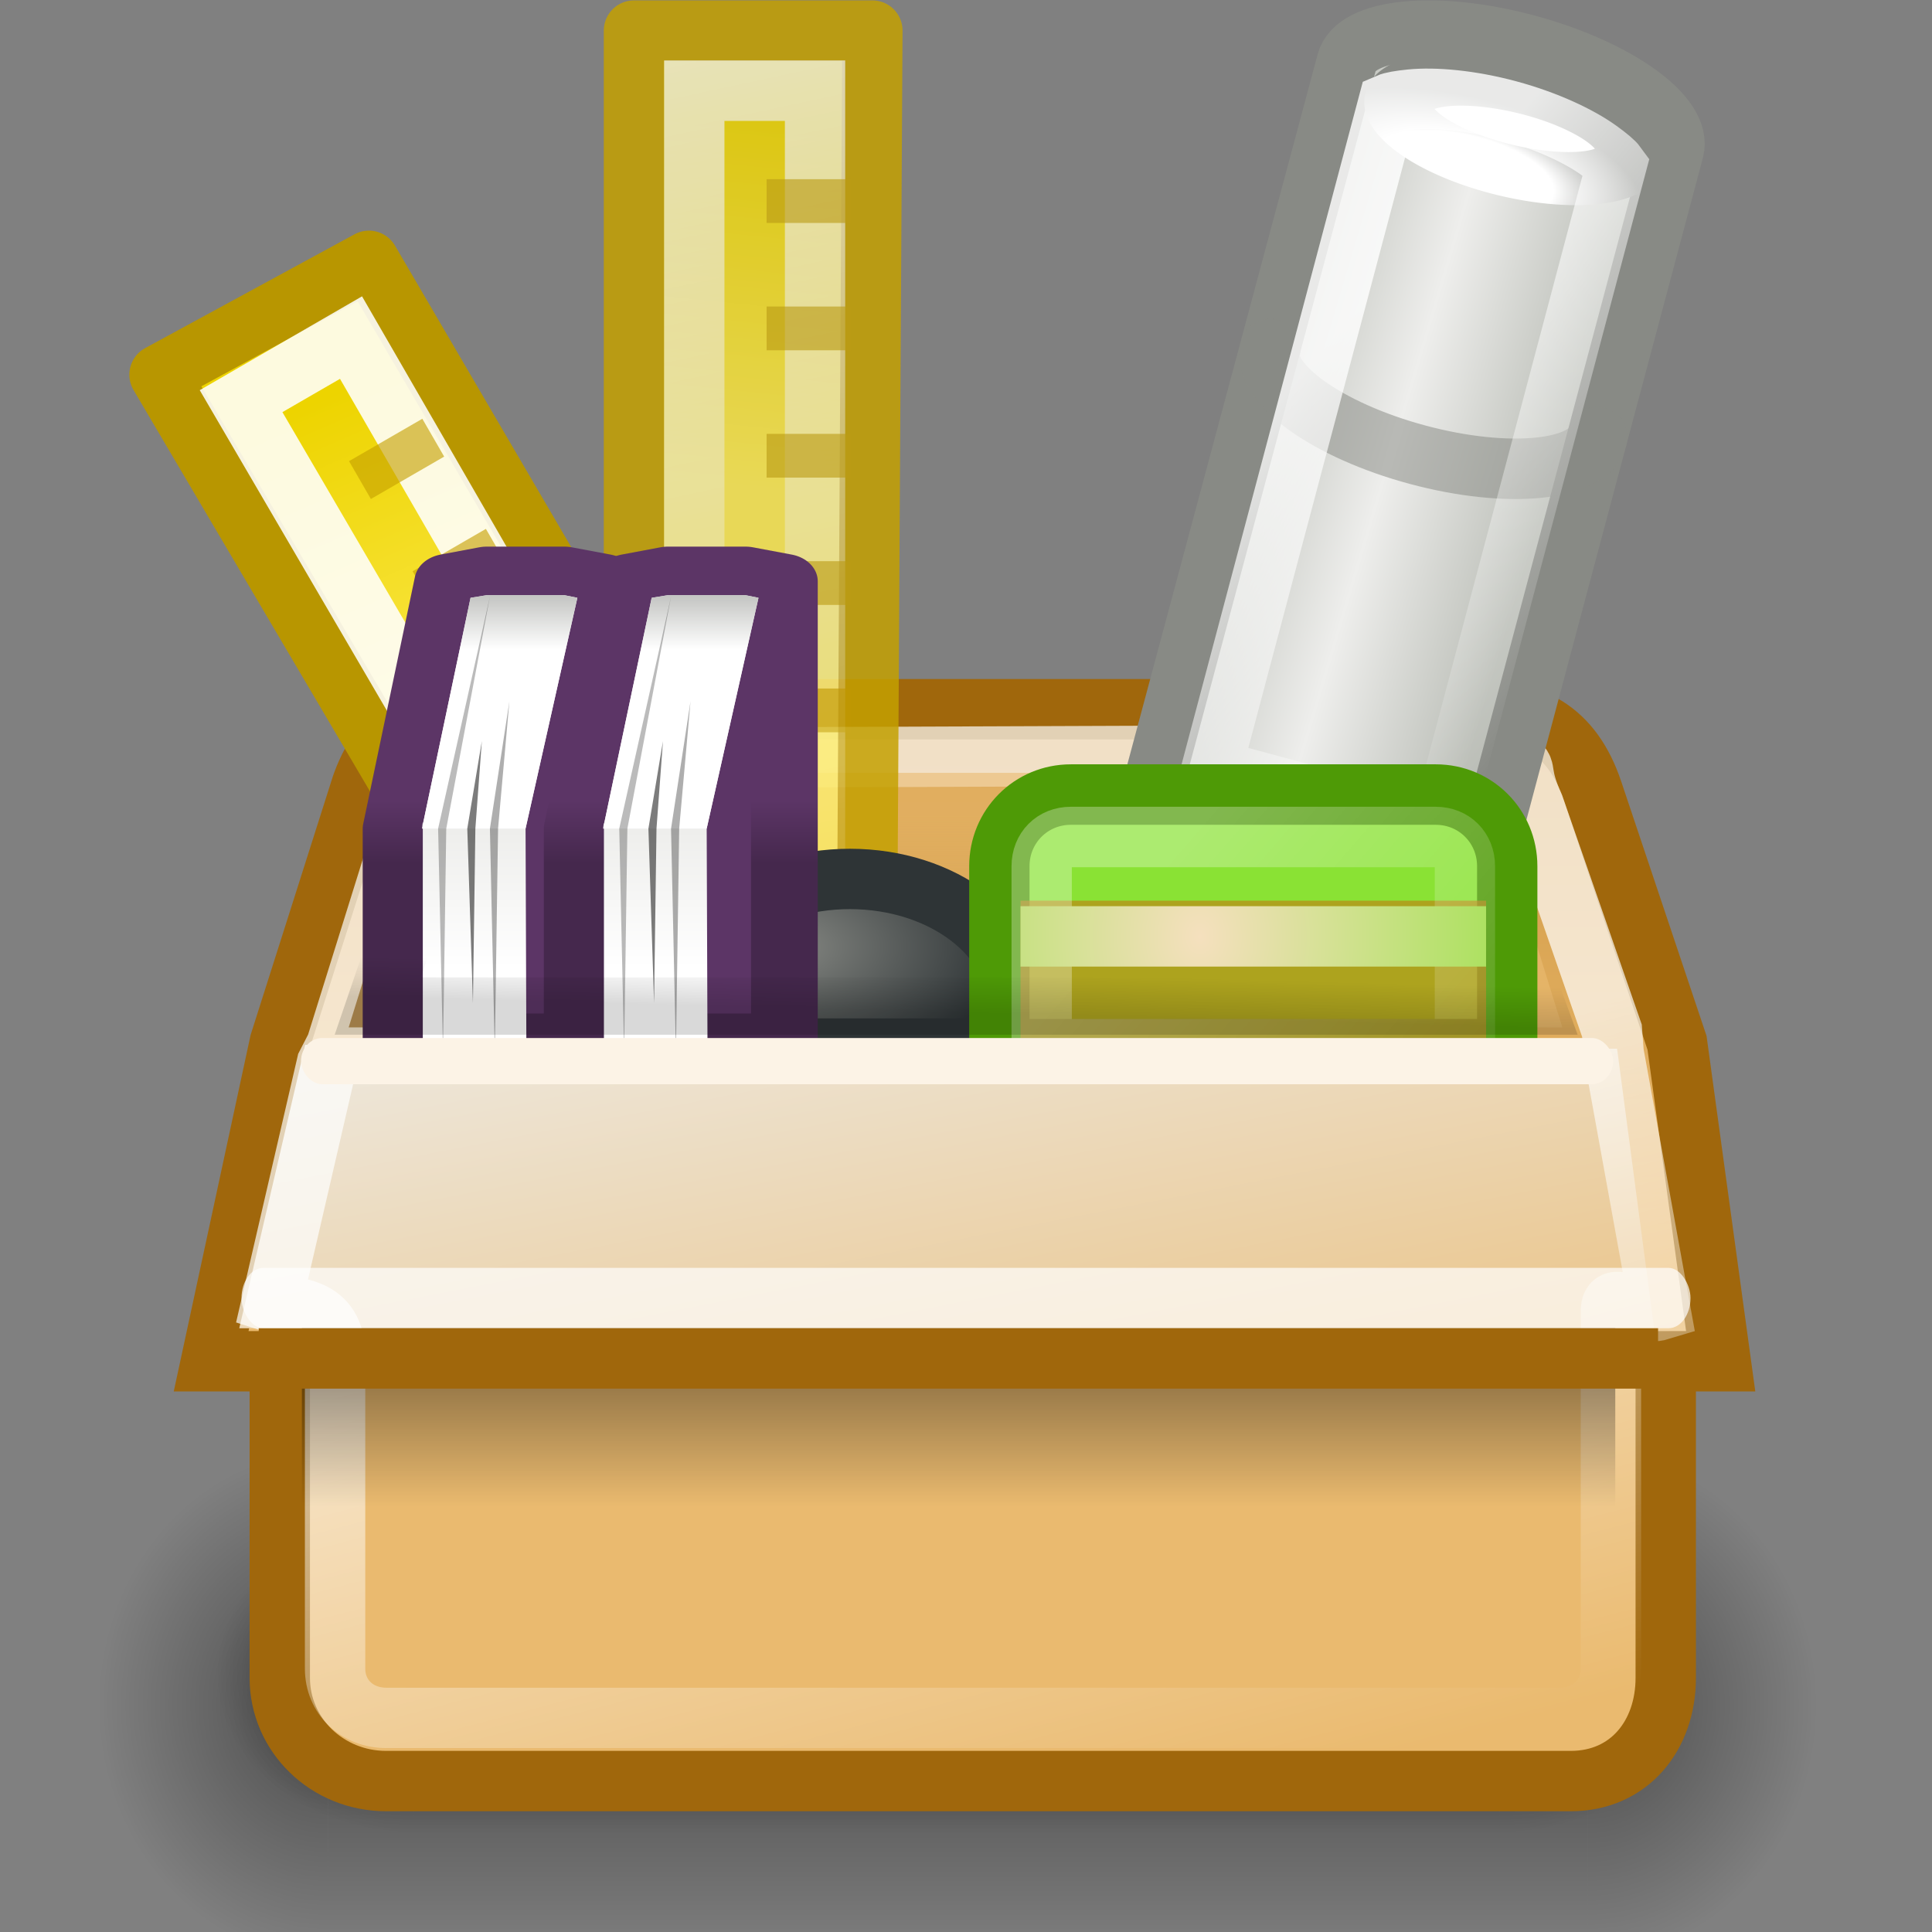 <?xml version="1.0" encoding="UTF-8" standalone="no"?>
<!-- Created with Inkscape (http://www.inkscape.org/) -->
<svg
   xmlns:dc="http://purl.org/dc/elements/1.1/"
   xmlns:cc="http://web.resource.org/cc/"
   xmlns:rdf="http://www.w3.org/1999/02/22-rdf-syntax-ns#"
   xmlns:svg="http://www.w3.org/2000/svg"
   xmlns="http://www.w3.org/2000/svg"
   xmlns:xlink="http://www.w3.org/1999/xlink"
   xmlns:sodipodi="http://sodipodi.sourceforge.net/DTD/sodipodi-0.dtd"
   xmlns:inkscape="http://www.inkscape.org/namespaces/inkscape"
   sodipodi:docname="applications-other.svg"
   sodipodi:docbase="/home/lapo/Icone/svn/gnome-icon-theme/32x32/categories"
   inkscape:version="0.45"
   sodipodi:version="0.32"
   id="svg2963"
   height="32"
   width="32"
   inkscape:output_extension="org.inkscape.output.svg.inkscape"
   version="1.0"
   sodipodi:modified="true">
  <rect width="100%" height="100%" fill="#808080" stroke="none"/>
  <defs
     id="defs3">
    <linearGradient
       id="linearGradient2394">
      <stop
         id="stop2396"
         offset="0"
         style="stop-color:#5c3566;stop-opacity:1" />
      <stop
         id="stop2398"
         offset="1"
         style="stop-color:#45284d;stop-opacity:1;" />
    </linearGradient>
    <linearGradient
       inkscape:collect="always"
       id="linearGradient3938">
      <stop
         style="stop-color:#ffffff;stop-opacity:1;"
         offset="0"
         id="stop3940" />
      <stop
         style="stop-color:#ffffff;stop-opacity:0;"
         offset="1"
         id="stop3942" />
    </linearGradient>
    <linearGradient
       inkscape:collect="always"
       id="linearGradient3919">
      <stop
         style="stop-color:#ffffff;stop-opacity:1;"
         offset="0"
         id="stop3921" />
      <stop
         style="stop-color:#ffffff;stop-opacity:0;"
         offset="1"
         id="stop3923" />
    </linearGradient>
    <linearGradient
       inkscape:collect="always"
       id="linearGradient3887">
      <stop
         style="stop-color:#edd400;stop-opacity:1;"
         offset="0"
         id="stop3889" />
      <stop
         style="stop-color:#fce94f;stop-opacity:1"
         offset="1"
         id="stop3891" />
    </linearGradient>
    <linearGradient
       id="linearGradient3800">
      <stop
         id="stop3802"
         offset="0"
         style="stop-color:#babdb6;stop-opacity:1" />
      <stop
         style="stop-color:#eeeeec;stop-opacity:1;"
         offset="0.5"
         id="stop3804" />
      <stop
         id="stop3806"
         offset="1"
         style="stop-color:#babdb6;stop-opacity:1" />
    </linearGradient>
    <linearGradient
       id="linearGradient3792">
      <stop
         id="stop3794"
         offset="0"
         style="stop-color:#ffffff;stop-opacity:1" />
      <stop
         style="stop-color:#ffffff;stop-opacity:1;"
         offset="0.5"
         id="stop3796" />
      <stop
         id="stop3798"
         offset="1"
         style="stop-color:#888a85;stop-opacity:1" />
    </linearGradient>
    <linearGradient
       id="linearGradient3786"
       inkscape:collect="always">
      <stop
         id="stop3788"
         offset="0"
         style="stop-color:#888a85;stop-opacity:1" />
      <stop
         id="stop3790"
         offset="1"
         style="stop-color:#2e3436;stop-opacity:1" />
    </linearGradient>
    <linearGradient
       inkscape:collect="always"
       id="linearGradient3683">
      <stop
         style="stop-color:#000000;stop-opacity:1;"
         offset="0"
         id="stop3686" />
      <stop
         style="stop-color:#000000;stop-opacity:0;"
         offset="1"
         id="stop3688" />
    </linearGradient>
    <linearGradient
       inkscape:collect="always"
       id="linearGradient3666">
      <stop
         style="stop-color:#eeeeec;stop-opacity:1;"
         offset="0"
         id="stop3668" />
      <stop
         style="stop-color:#e9b96e;stop-opacity:1"
         offset="1"
         id="stop3670" />
    </linearGradient>
    <linearGradient
       inkscape:collect="always"
       id="linearGradient3622">
      <stop
         style="stop-color:#ffffff;stop-opacity:1;"
         offset="0"
         id="stop3624" />
      <stop
         style="stop-color:#ffffff;stop-opacity:0;"
         offset="1"
         id="stop3626" />
    </linearGradient>
    <linearGradient
       inkscape:collect="always"
       id="linearGradient3539">
      <stop
         style="stop-color:#ffffff;stop-opacity:1;"
         offset="0"
         id="stop3541" />
      <stop
         style="stop-color:#888a85;stop-opacity:1"
         offset="1"
         id="stop3543" />
    </linearGradient>
    <linearGradient
       inkscape:collect="always"
       id="linearGradient3517">
      <stop
         style="stop-color:#ffffff;stop-opacity:1;"
         offset="0"
         id="stop3519" />
      <stop
         style="stop-color:#eeeeec;stop-opacity:1"
         offset="1"
         id="stop3521" />
    </linearGradient>
    <linearGradient
       inkscape:collect="always"
       id="linearGradient3470">
      <stop
         style="stop-color:#f5e0be;stop-opacity:1"
         offset="0"
         id="stop3472" />
      <stop
         style="stop-color:#8ae234;stop-opacity:1"
         offset="1"
         id="stop3474" />
    </linearGradient>
    <linearGradient
       inkscape:collect="always"
       id="linearGradient3452">
      <stop
         style="stop-color:#ffffff;stop-opacity:1;"
         offset="0"
         id="stop3454" />
      <stop
         style="stop-color:#ffffff;stop-opacity:0;"
         offset="1"
         id="stop3456" />
    </linearGradient>
    <linearGradient
       inkscape:collect="always"
       id="linearGradient3270">
      <stop
         style="stop-color:#e9b96e;stop-opacity:1;"
         offset="0"
         id="stop3272" />
      <stop
         style="stop-color:#e9b96e;stop-opacity:0;"
         offset="1"
         id="stop3274" />
    </linearGradient>
    <linearGradient
       inkscape:collect="always"
       id="linearGradient3264">
      <stop
         style="stop-color:#e9b96e;stop-opacity:1"
         offset="0"
         id="stop3266" />
      <stop
         style="stop-color:#e9b96e;stop-opacity:0"
         offset="1"
         id="stop3268" />
    </linearGradient>
    <linearGradient
       id="linearGradient3251"
       inkscape:collect="always">
      <stop
         id="stop3253"
         offset="0"
         style="stop-color:#8f5902;stop-opacity:1" />
      <stop
         id="stop3255"
         offset="1"
         style="stop-color:#8f5902;stop-opacity:0" />
    </linearGradient>
    <linearGradient
       inkscape:collect="always"
       id="linearGradient3243">
      <stop
         style="stop-color:#000000;stop-opacity:1;"
         offset="0"
         id="stop3245" />
      <stop
         style="stop-color:#000000;stop-opacity:0"
         offset="1"
         id="stop3247" />
    </linearGradient>
    <linearGradient
       id="linearGradient3703">
      <stop
         style="stop-color:black;stop-opacity:0;"
         offset="0"
         id="stop3705" />
      <stop
         id="stop3711"
         offset="0.5"
         style="stop-color:black;stop-opacity:1;" />
      <stop
         style="stop-color:black;stop-opacity:0;"
         offset="1"
         id="stop3707" />
    </linearGradient>
    <linearGradient
       inkscape:collect="always"
       id="linearGradient3681">
      <stop
         style="stop-color:black;stop-opacity:1;"
         offset="0"
         id="stop3683" />
      <stop
         style="stop-color:black;stop-opacity:0;"
         offset="1"
         id="stop3685" />
    </linearGradient>
    <linearGradient
       id="linearGradient4210">
      <stop
         id="stop4212"
         offset="0"
         style="stop-color:#eaba6f;stop-opacity:1;" />
      <stop
         id="stop4214"
         offset="1"
         style="stop-color:#b97a1b;stop-opacity:1;" />
    </linearGradient>
    <linearGradient
       inkscape:collect="always"
       xlink:href="#linearGradient3666"
       id="linearGradient3672"
       x1="66.84"
       y1="18.675"
       x2="71.562"
       y2="40.006"
       gradientUnits="userSpaceOnUse"
       gradientTransform="matrix(0.701,0,0,0.618,-28.663,1.62)" />
    <linearGradient
       inkscape:collect="always"
       xlink:href="#linearGradient3683"
       id="linearGradient3690"
       x1="18.938"
       y1="34.642"
       x2="18.938"
       y2="38.288"
       gradientUnits="userSpaceOnUse"
       gradientTransform="matrix(0.701,0,0,0.556,-0.586,3.667)" />
    <linearGradient
       inkscape:collect="always"
       xlink:href="#linearGradient3270"
       id="linearGradient3734"
       gradientUnits="userSpaceOnUse"
       x1="22.188"
       y1="20"
       x2="22.188"
       y2="24.08"
       gradientTransform="matrix(0.701,0,0,0.703,-0.622,-0.548)" />
    <linearGradient
       inkscape:collect="always"
       xlink:href="#linearGradient3251"
       id="linearGradient3736"
       gradientUnits="userSpaceOnUse"
       gradientTransform="matrix(0.701,0,0,-0.703,-0.622,33.176)"
       x1="10.749"
       y1="21.5"
       x2="12.11"
       y2="21.5" />
    <linearGradient
       inkscape:collect="always"
       xlink:href="#linearGradient3264"
       id="linearGradient3738"
       gradientUnits="userSpaceOnUse"
       gradientTransform="matrix(-0.701,0,0,-0.703,32.274,33.176)"
       x1="11.124"
       y1="21.562"
       x2="13.168"
       y2="21.562" />
    <radialGradient
       inkscape:collect="always"
       xlink:href="#linearGradient3786"
       id="radialGradient3740"
       gradientUnits="userSpaceOnUse"
       gradientTransform="matrix(0.86,0,0,0.463,-3.676,5.381)"
       cx="19.219"
       cy="22.255"
       fx="19.219"
       fy="22.255"
       r="4.469" />
    <linearGradient
       inkscape:collect="always"
       xlink:href="#linearGradient3452"
       id="linearGradient3746"
       gradientUnits="userSpaceOnUse"
       x1="28.594"
       y1="20.875"
       x2="38.531"
       y2="29.5" />
    <linearGradient
       inkscape:collect="always"
       xlink:href="#linearGradient3243"
       id="linearGradient3756"
       gradientUnits="userSpaceOnUse"
       x1="20.781"
       y1="24.594"
       x2="20.812"
       y2="23.531" />
    <radialGradient
       inkscape:collect="always"
       xlink:href="#linearGradient3681"
       id="radialGradient3768"
       gradientUnits="userSpaceOnUse"
       gradientTransform="matrix(0.99,0,0,1.1,32.115,-5.15)"
       cx="5"
       cy="41.5"
       fx="5"
       fy="41.5"
       r="5" />
    <radialGradient
       inkscape:collect="always"
       xlink:href="#linearGradient3681"
       id="radialGradient3770"
       gradientUnits="userSpaceOnUse"
       gradientTransform="matrix(0.99,0,0,1.1,-14.885,-86.15)"
       cx="5"
       cy="41.5"
       fx="5"
       fy="41.5"
       r="5" />
    <linearGradient
       inkscape:collect="always"
       xlink:href="#linearGradient3703"
       id="linearGradient3772"
       gradientUnits="userSpaceOnUse"
       gradientTransform="matrix(1.18,0,0,1,-4.219,0)"
       x1="17.554"
       y1="46"
       x2="17.554"
       y2="35" />
    <linearGradient
       inkscape:collect="always"
       xlink:href="#linearGradient4210"
       id="linearGradient3779"
       gradientUnits="userSpaceOnUse"
       gradientTransform="matrix(0.724,0,0,-0.952,-0.772,39.788)"
       x1="17.38"
       y1="20.096"
       x2="17.38"
       y2="37.447" />
    <linearGradient
       inkscape:collect="always"
       xlink:href="#linearGradient3887"
       id="linearGradient3893"
       x1="13.896"
       y1="4.666"
       x2="12.92"
       y2="13.139"
       gradientUnits="userSpaceOnUse"
       gradientTransform="matrix(1.04,2.9453594e-4,2.9453589e-4,1.039,-0.581,-0.471)" />
    <linearGradient
       inkscape:collect="always"
       xlink:href="#linearGradient3887"
       id="linearGradient3917"
       gradientUnits="userSpaceOnUse"
       x1="13.896"
       y1="4.666"
       x2="12.92"
       y2="13.139"
       gradientTransform="matrix(1.127,0,0,1,-2.094,0)" />
    <linearGradient
       inkscape:collect="always"
       xlink:href="#linearGradient3919"
       id="linearGradient3925"
       x1="10.812"
       y1="1.562"
       x2="16"
       y2="26.438"
       gradientUnits="userSpaceOnUse"
       gradientTransform="matrix(0.951,0,0,0.978,0.405,0.491)" />
    <linearGradient
       inkscape:collect="always"
       xlink:href="#linearGradient3800"
       id="linearGradient3934"
       gradientUnits="userSpaceOnUse"
       gradientTransform="matrix(1,0,0,-1,0,48)"
       x1="27.617"
       y1="15.721"
       x2="35.258"
       y2="15.5" />
    <radialGradient
       inkscape:collect="always"
       xlink:href="#linearGradient3792"
       id="radialGradient3936"
       gradientUnits="userSpaceOnUse"
       gradientTransform="matrix(1.357,0,0,0.753,-11.152,1.004)"
       cx="31.264"
       cy="12.943"
       fx="31.264"
       fy="12.943"
       r="4.556" />
    <linearGradient
       inkscape:collect="always"
       xlink:href="#linearGradient3938"
       id="linearGradient3944"
       x1="27.226"
       y1="15.131"
       x2="36.394"
       y2="19.404"
       gradientUnits="userSpaceOnUse"
       gradientTransform="matrix(0.931,9.3551665e-4,9.3551666e-4,0.934,2.089,1.074)" />
    <radialGradient
       inkscape:collect="always"
       xlink:href="#linearGradient3681"
       id="radialGradient3341"
       gradientUnits="userSpaceOnUse"
       gradientTransform="matrix(0.99,0,0,1.1,32.115,-5.15)"
       cx="5"
       cy="41.5"
       fx="5"
       fy="41.5"
       r="5" />
    <radialGradient
       inkscape:collect="always"
       xlink:href="#linearGradient3681"
       id="radialGradient3343"
       gradientUnits="userSpaceOnUse"
       gradientTransform="matrix(0.99,0,0,1.1,-14.885,-86.15)"
       cx="5"
       cy="41.5"
       fx="5"
       fy="41.5"
       r="5" />
    <linearGradient
       inkscape:collect="always"
       xlink:href="#linearGradient3703"
       id="linearGradient3345"
       gradientUnits="userSpaceOnUse"
       gradientTransform="matrix(1.18,0,0,1,-4.219,0)"
       x1="17.554"
       y1="46"
       x2="17.554"
       y2="35" />
    <linearGradient
       inkscape:collect="always"
       xlink:href="#linearGradient3517"
       id="linearGradient2403"
       gradientUnits="userSpaceOnUse"
       gradientTransform="translate(13,0)"
       x1="2.052"
       y1="23.776"
       x2="2.052"
       y2="20.549" />
    <linearGradient
       inkscape:collect="always"
       xlink:href="#linearGradient3539"
       id="linearGradient2405"
       gradientUnits="userSpaceOnUse"
       x1="12.812"
       y1="16.279"
       x2="12.812"
       y2="13.742"
       gradientTransform="translate(3,0)" />
    <radialGradient
       inkscape:collect="always"
       xlink:href="#linearGradient3470"
       id="radialGradient2439"
       gradientUnits="userSpaceOnUse"
       gradientTransform="matrix(1.446,0,0,1.784,-10.146,-17.291)"
       cx="27.233"
       cy="22.5"
       fx="27.233"
       fy="22.5"
       r="7" />
    <linearGradient
       inkscape:collect="always"
       xlink:href="#linearGradient2394"
       id="linearGradient2400"
       x1="13.562"
       y1="19.844"
       x2="13.562"
       y2="21.312"
       gradientUnits="userSpaceOnUse" />
    <linearGradient
       inkscape:collect="always"
       xlink:href="#linearGradient3622"
       id="linearGradient5809"
       gradientUnits="userSpaceOnUse"
       x1="46.43"
       y1="32.872"
       x2="50.5"
       y2="48.125"
       gradientTransform="matrix(0.716,0,0,0.706,-29.312,-0.679)" />
    <linearGradient
       inkscape:collect="always"
       xlink:href="#linearGradient2394"
       id="linearGradient5826"
       gradientUnits="userSpaceOnUse"
       x1="13.562"
       y1="19.844"
       x2="13.562"
       y2="21.312" />
    <linearGradient
       inkscape:collect="always"
       xlink:href="#linearGradient3517"
       id="linearGradient5828"
       gradientUnits="userSpaceOnUse"
       gradientTransform="translate(13,0)"
       x1="2.052"
       y1="23.776"
       x2="2.052"
       y2="20.549" />
    <linearGradient
       inkscape:collect="always"
       xlink:href="#linearGradient3539"
       id="linearGradient5830"
       gradientUnits="userSpaceOnUse"
       gradientTransform="translate(3,0)"
       x1="12.812"
       y1="16.279"
       x2="12.812"
       y2="13.742" />
  </defs>
  <sodipodi:namedview
     inkscape:window-y="145"
     inkscape:window-x="785"
     inkscape:window-height="905"
     inkscape:window-width="895"
     stroke="#c17d11"
     fill="#e9b96e"
     inkscape:showpageshadow="false"
     inkscape:document-units="px"
     inkscape:grid-bbox="true"
     showgrid="false"
     inkscape:current-layer="layer1"
     inkscape:cy="6.0686718"
     inkscape:cx="99.019909"
     inkscape:zoom="1"
     inkscape:pageshadow="2"
     inkscape:pageopacity="0.0"
     borderopacity="1"
     bordercolor="#e0e0e0"
     pagecolor="#ffffff"
     id="base"
     showguides="false"
     inkscape:guide-bbox="true"
     showborder="true"
     gridspacingx="0.5px"
     gridspacingy="0.5px"
     gridempspacing="2"
     inkscape:grid-points="false"
     width="32px"
     height="32px">
    <sodipodi:guide
       orientation="horizontal"
       position="27.5"
       id="guide3495" />
  </sodipodi:namedview>
  <g
     inkscape:groupmode="layer"
     inkscape:label="Layer 1"
     id="layer1">
    <g
       id="g3760"
       style="opacity:0.417"
       transform="matrix(0.769,0,0,0.766,-2.21,-2.783)">
      <rect
         y="35"
         x="37.065"
         height="11"
         width="4.935"
         id="rect3762"
         style="opacity:1;fill:url(#radialGradient3768);fill-opacity:1;stroke:none;stroke-width:1;stroke-linecap:round;stroke-linejoin:miter;stroke-miterlimit:4;stroke-dasharray:none;stroke-dashoffset:1.2;stroke-opacity:1" />
      <rect
         transform="scale(-1,-1)"
         y="-46"
         x="-9.935"
         height="11"
         width="4.935"
         id="rect3764"
         style="opacity:1;fill:url(#radialGradient3770);fill-opacity:1;stroke:none;stroke-width:1;stroke-linecap:round;stroke-linejoin:miter;stroke-miterlimit:4;stroke-dasharray:none;stroke-dashoffset:1.2;stroke-opacity:1" />
      <rect
         y="35"
         x="9.935"
         height="11"
         width="27.13"
         id="rect3766"
         style="opacity:1;fill:url(#linearGradient3772);fill-opacity:1;stroke:none;stroke-width:1;stroke-linecap:round;stroke-linejoin:miter;stroke-miterlimit:4;stroke-dasharray:none;stroke-dashoffset:1.2;stroke-opacity:1" />
    </g>
    <g
       id="g3333"
       style="opacity:0.529"
       transform="matrix(0.663,0,0,0.479,0.268,8.33)">
      <rect
         y="35"
         x="37.065"
         height="11"
         width="4.935"
         id="rect3335"
         style="opacity:1;fill:url(#radialGradient3341);fill-opacity:1;stroke:none;stroke-width:1;stroke-linecap:round;stroke-linejoin:miter;stroke-miterlimit:4;stroke-dasharray:none;stroke-dashoffset:1.2;stroke-opacity:1" />
      <rect
         transform="scale(-1,-1)"
         y="-46"
         x="-9.935"
         height="11"
         width="4.935"
         id="rect3337"
         style="opacity:1;fill:url(#radialGradient3343);fill-opacity:1;stroke:none;stroke-width:1;stroke-linecap:round;stroke-linejoin:miter;stroke-miterlimit:4;stroke-dasharray:none;stroke-dashoffset:1.2;stroke-opacity:1" />
      <rect
         y="35"
         x="9.935"
         height="11"
         width="27.13"
         id="rect3339"
         style="opacity:1;fill:url(#linearGradient3345);fill-opacity:1;stroke:none;stroke-width:1;stroke-linecap:round;stroke-linejoin:miter;stroke-miterlimit:4;stroke-dasharray:none;stroke-dashoffset:1.2;stroke-opacity:1" />
    </g>
    <path
       style="color:#000000;fill:url(#linearGradient3779);fill-opacity:1;fill-rule:nonzero;stroke:#a0670c;stroke-width:1;stroke-linecap:butt;stroke-linejoin:miter;marker:none;marker-start:none;marker-mid:none;marker-end:none;stroke-miterlimit:4;stroke-dashoffset:0;stroke-opacity:1;visibility:visible;display:block;overflow:visible"
       d="M 7.75,11.747 C 6.778,11.747 6.261,12.241 5.989,13.012 L 4.634,17.273 L 3.497,22.547 L 4.634,22.547 L 4.634,27.791 C 4.634,28.741 5.423,29.5 6.396,29.5 L 26.016,29.5 C 26.988,29.5 27.59,28.741 27.59,27.791 L 27.59,22.547 L 28.5,22.547 L 27.777,17.273 L 26.378,13.101 C 26.037,12.086 25.363,11.747 24.391,11.747 L 7.75,11.747 z "
       id="path3591"
       sodipodi:nodetypes="ccccccccccccccc" />
    <path
       style="color:#000000;fill:url(#linearGradient3672);fill-opacity:1;fill-rule:nonzero;stroke:none;stroke-width:1;stroke-linecap:butt;stroke-linejoin:miter;marker:none;marker-start:none;marker-mid:none;marker-end:none;stroke-miterlimit:4;stroke-dashoffset:0;stroke-opacity:1;visibility:visible;display:block;overflow:visible"
       d="M 5.055,17.307 L 3.963,22 L 27.397,22 L 26.784,17.37 L 5.055,17.307 z "
       id="path3651"
       sodipodi:nodetypes="ccccc" />
    <path
       sodipodi:nodetypes="csccccccccccccccscc"
       id="path3606"
       d="M 7.742,12.563 C 7.414,12.563 7.274,12.63 7.16,12.718 C 7.047,12.806 6.944,12.95 6.847,13.225 L 5.568,17.325 L 5.412,17.628 L 4.5,21.573 C 4.864,21.694 5.618,21.59 5.55,22.601 L 5.55,27.637 C 5.55,28.104 5.908,28.454 6.4,28.454 L 25.833,28.454 C 26.325,28.454 26.682,28.104 26.682,27.637 L 26.682,21.716 C 26.682,21.331 27.128,21.813 27.5,21.699 L 26.727,17.441 L 26.699,17.072 L 25.407,13.353 C 25.155,12.798 25.291,12.744 25.152,12.654 C 25.013,12.565 24.79,12.5 24.414,12.5 L 7.742,12.563 z "
       style="opacity:0.693;color:#000000;fill:none;fill-opacity:1;fill-rule:nonzero;stroke:url(#linearGradient5809);stroke-width:1;stroke-linecap:butt;stroke-linejoin:miter;marker:none;marker-start:none;marker-mid:none;marker-end:none;stroke-miterlimit:4;stroke-dashoffset:0;stroke-opacity:1;visibility:visible;display:block;overflow:visible" />
    <rect
       style="opacity:0.693;color:#000000;fill:#ffffff;fill-opacity:1;fill-rule:nonzero;stroke:none;stroke-width:1;stroke-linecap:round;stroke-linejoin:round;marker:none;marker-start:none;marker-mid:none;marker-end:none;stroke-miterlimit:4;stroke-dasharray:none;stroke-dashoffset:0;stroke-opacity:1;visibility:visible;display:inline;overflow:visible;enable-background:accumulate"
       id="rect3610"
       width="24"
       height="1"
       x="4"
       y="21"
       rx="0.364"
       ry="0.5" />
    <path
       style="opacity:0.35;color:#000000;fill:url(#linearGradient3690);fill-opacity:1;fill-rule:nonzero;stroke:none;stroke-width:1;stroke-linecap:butt;stroke-linejoin:miter;marker:none;marker-start:none;marker-mid:none;marker-end:none;stroke-miterlimit:4;stroke-dashoffset:0;stroke-opacity:1;visibility:visible;display:block;overflow:visible"
       d="M 5,22 L 5,25.941 C 5,26.533 5.601,27 6.358,27 L 25.395,27 C 26.153,27 26.754,26.533 26.754,25.941 L 26.754,22 L 5,22 z "
       id="path3678"
       sodipodi:nodetypes="ccccccc" />
    <rect
       style="opacity:1;color:#000000;fill:#a0670c;fill-opacity:1;fill-rule:nonzero;stroke:none;stroke-width:1;stroke-linecap:round;stroke-linejoin:round;marker:none;marker-start:none;marker-mid:none;marker-end:none;stroke-miterlimit:4;stroke-dasharray:none;stroke-dashoffset:0;stroke-opacity:1;visibility:visible;display:inline;overflow:visible;enable-background:accumulate"
       id="rect3600"
       width="23.178"
       height="1"
       x="4.285"
       y="22" />
    <path
       style="opacity:0.6;color:#000000;fill:url(#linearGradient3734);fill-opacity:1;fill-rule:nonzero;stroke:none;stroke-width:1;stroke-linecap:butt;stroke-linejoin:miter;marker:none;marker-start:none;marker-mid:none;marker-end:none;stroke-miterlimit:4;stroke-dashoffset:0;stroke-opacity:1;visibility:visible;display:block;overflow:visible"
       d="M 7.637,12.801 C 7.346,12.801 7.253,12.851 7.177,12.911 C 7.1,12.971 7.001,13.099 6.914,13.35 L 5.775,17.017 L 25.885,17.017 L 24.724,13.482 C 24.578,13.117 24.473,13 24.374,12.933 C 24.274,12.866 24.122,12.801 23.782,12.801 L 7.637,12.801 z "
       id="path3692" />
    <path
       style="opacity:0.6;color:#000000;fill:url(#linearGradient3736);fill-opacity:1;fill-rule:nonzero;stroke:none;stroke-width:1;stroke-linecap:butt;stroke-linejoin:miter;marker:none;marker-start:none;marker-mid:none;marker-end:none;stroke-miterlimit:4;stroke-dashoffset:0;stroke-opacity:1;visibility:visible;display:block;overflow:visible"
       d="M 7.637,12.801 C 7.346,12.801 7.253,12.851 7.177,12.911 C 7.1,12.971 7.001,13.099 6.914,13.35 L 5.775,17.017 L 9.192,17.017 L 9.192,12.801 L 7.637,12.801 z "
       id="path3694" />
    <g
       id="g3899"
       transform="matrix(0.701,0,0,0.703,2.883,-1.25)"
       style="opacity:0.84">
      <path
         style="color:#000000;fill:url(#linearGradient3917);fill-opacity:1;fill-rule:nonzero;stroke:#c4a000;stroke-width:1.425;stroke-linecap:round;stroke-linejoin:round;marker:none;marker-start:none;marker-mid:none;marker-end:none;stroke-miterlimit:4;stroke-dashoffset:0;stroke-opacity:1;visibility:visible;display:inline;overflow:visible;enable-background:accumulate"
         d="M 10.866,2.5 L 16.5,2.5 L 16.378,23.438 L 10.866,23.5 L 10.866,2.5 z "
         id="path3901"
         sodipodi:nodetypes="ccccc" />
      <rect
         y="3.915"
         x="12.292"
         height="18.585"
         width="2.853"
         id="rect3903"
         style="opacity:0.805;color:#000000;fill:none;fill-opacity:1;fill-rule:nonzero;stroke:url(#linearGradient3925);stroke-width:1.425;stroke-linecap:round;stroke-linejoin:miter;marker:none;marker-start:none;marker-mid:none;marker-end:none;stroke-miterlimit:4;stroke-dasharray:none;stroke-dashoffset:0;stroke-opacity:1;visibility:visible;display:inline;overflow:visible;enable-background:accumulate" />
      <g
         id="g3905">
        <rect
           style="opacity:0.621;color:#000000;fill:#c4a000;fill-opacity:1;fill-rule:nonzero;stroke:none;stroke-width:1;stroke-linecap:round;stroke-linejoin:miter;marker:none;marker-start:none;marker-mid:none;marker-end:none;stroke-miterlimit:4;stroke-dasharray:none;stroke-dashoffset:0;stroke-opacity:1;visibility:visible;display:inline;overflow:visible;enable-background:accumulate"
           id="rect3907"
           width="2"
           height="1.031"
           x="14"
           y="6" />
        <rect
           style="opacity:0.621;color:#000000;fill:#c4a000;fill-opacity:1;fill-rule:nonzero;stroke:none;stroke-width:1;stroke-linecap:round;stroke-linejoin:miter;marker:none;marker-start:none;marker-mid:none;marker-end:none;stroke-miterlimit:4;stroke-dasharray:none;stroke-dashoffset:0;stroke-opacity:1;visibility:visible;display:inline;overflow:visible;enable-background:accumulate"
           id="rect3909"
           width="2"
           height="1.031"
           x="14"
           y="9" />
        <rect
           style="opacity:0.621;color:#000000;fill:#c4a000;fill-opacity:1;fill-rule:nonzero;stroke:none;stroke-width:1;stroke-linecap:round;stroke-linejoin:miter;marker:none;marker-start:none;marker-mid:none;marker-end:none;stroke-miterlimit:4;stroke-dasharray:none;stroke-dashoffset:0;stroke-opacity:1;visibility:visible;display:inline;overflow:visible;enable-background:accumulate"
           id="rect3911"
           width="2"
           height="1.031"
           x="14"
           y="12" />
        <rect
           style="opacity:0.621;color:#000000;fill:#c4a000;fill-opacity:1;fill-rule:nonzero;stroke:none;stroke-width:1;stroke-linecap:round;stroke-linejoin:miter;marker:none;marker-start:none;marker-mid:none;marker-end:none;stroke-miterlimit:4;stroke-dasharray:none;stroke-dashoffset:0;stroke-opacity:1;visibility:visible;display:inline;overflow:visible;enable-background:accumulate"
           id="rect3913"
           width="2"
           height="1.031"
           x="14"
           y="15" />
        <rect
           style="opacity:0.621;color:#000000;fill:#c4a000;fill-opacity:1;fill-rule:nonzero;stroke:none;stroke-width:1;stroke-linecap:round;stroke-linejoin:miter;marker:none;marker-start:none;marker-mid:none;marker-end:none;stroke-miterlimit:4;stroke-dasharray:none;stroke-dashoffset:0;stroke-opacity:1;visibility:visible;display:inline;overflow:visible;enable-background:accumulate"
           id="rect3915"
           width="2"
           height="1.031"
           x="14"
           y="18" />
      </g>
    </g>
    <path
       style="opacity:0.67;color:#000000;fill:url(#linearGradient3738);fill-opacity:1;fill-rule:nonzero;stroke:none;stroke-width:1;stroke-linecap:butt;stroke-linejoin:miter;marker:none;marker-start:none;marker-mid:none;marker-end:none;stroke-miterlimit:4;stroke-dashoffset:0;stroke-opacity:1;visibility:visible;display:block;overflow:visible"
       d="M 24.015,12.801 C 24.306,12.801 24.399,12.851 24.475,12.911 C 24.552,12.971 24.651,13.099 24.738,13.35 L 25.877,17.017 L 22.46,17.017 L 22.46,12.801 L 24.015,12.801 z "
       id="path3696" />
    <g
       id="g3877"
       transform="matrix(0.607,-0.351,0.351,0.608,-4.823,8.904)">
      <path
         style="color:#000000;fill:url(#linearGradient3893);fill-opacity:1;fill-rule:nonzero;stroke:#b89600;stroke-width:1.425;stroke-linecap:round;stroke-linejoin:round;marker:none;marker-start:none;marker-mid:none;marker-end:none;stroke-miterlimit:4;stroke-dashoffset:0;stroke-opacity:1;visibility:visible;display:inline;overflow:visible;enable-background:accumulate"
         d="M 11.144,1.996 L 16.773,2.144 L 16.889,23.519 L 11.307,20.399 L 11.144,1.996 z "
         id="rect3846"
         sodipodi:nodetypes="ccccc" />
      <path
         style="opacity:0.875;color:#000000;fill:none;fill-opacity:1;fill-rule:nonzero;stroke:#ffffff;stroke-width:1.425;stroke-linecap:round;stroke-linejoin:miter;marker:none;marker-start:none;marker-mid:none;marker-end:none;stroke-miterlimit:4;stroke-dashoffset:0;stroke-opacity:1;visibility:visible;display:inline;overflow:visible;enable-background:accumulate"
         d="M 12.5,3.5 L 15.5,3.5 L 15.5,22.5 L 12.588,21.035 L 12.5,3.5 z "
         id="rect3858"
         sodipodi:nodetypes="ccccc" />
      <g
         id="g3870">
        <rect
           style="opacity:0.621;color:#000000;fill:#c4a000;fill-opacity:1;fill-rule:nonzero;stroke:none;stroke-width:1;stroke-linecap:round;stroke-linejoin:miter;marker:none;marker-start:none;marker-mid:none;marker-end:none;stroke-miterlimit:4;stroke-dasharray:none;stroke-dashoffset:0;stroke-opacity:1;visibility:visible;display:inline;overflow:visible;enable-background:accumulate"
           id="rect3860"
           width="2"
           height="1.031"
           x="14"
           y="6" />
        <rect
           style="opacity:0.621;color:#000000;fill:#c4a000;fill-opacity:1;fill-rule:nonzero;stroke:none;stroke-width:1;stroke-linecap:round;stroke-linejoin:miter;marker:none;marker-start:none;marker-mid:none;marker-end:none;stroke-miterlimit:4;stroke-dasharray:none;stroke-dashoffset:0;stroke-opacity:1;visibility:visible;display:inline;overflow:visible;enable-background:accumulate"
           id="rect3862"
           width="2"
           height="1.031"
           x="14"
           y="9" />
        <rect
           style="opacity:0.621;color:#000000;fill:#c4a000;fill-opacity:1;fill-rule:nonzero;stroke:none;stroke-width:1;stroke-linecap:round;stroke-linejoin:miter;marker:none;marker-start:none;marker-mid:none;marker-end:none;stroke-miterlimit:4;stroke-dasharray:none;stroke-dashoffset:0;stroke-opacity:1;visibility:visible;display:inline;overflow:visible;enable-background:accumulate"
           id="rect3864"
           width="2"
           height="1.031"
           x="14"
           y="12" />
        <rect
           style="opacity:0.621;color:#000000;fill:#c4a000;fill-opacity:1;fill-rule:nonzero;stroke:none;stroke-width:1;stroke-linecap:round;stroke-linejoin:miter;marker:none;marker-start:none;marker-mid:none;marker-end:none;stroke-miterlimit:4;stroke-dasharray:none;stroke-dashoffset:0;stroke-opacity:1;visibility:visible;display:inline;overflow:visible;enable-background:accumulate"
           id="rect3866"
           width="2"
           height="1.031"
           x="14"
           y="15" />
        <rect
           style="opacity:0.621;color:#000000;fill:#c4a000;fill-opacity:1;fill-rule:nonzero;stroke:none;stroke-width:1;stroke-linecap:round;stroke-linejoin:miter;marker:none;marker-start:none;marker-mid:none;marker-end:none;stroke-miterlimit:4;stroke-dasharray:none;stroke-dashoffset:0;stroke-opacity:1;visibility:visible;display:inline;overflow:visible;enable-background:accumulate"
           id="rect3868"
           width="2"
           height="1.031"
           x="14"
           y="18" />
      </g>
    </g>
    <g
       transform="matrix(0.858,0,0,0.703,-5.023,-0.687)"
       id="g5812">
      <path
         style="opacity:1;color:#000000;fill:#5c3566;fill-opacity:1;fill-rule:nonzero;stroke:url(#linearGradient5826);stroke-width:1.288;stroke-linecap:round;stroke-linejoin:round;marker:none;marker-start:none;marker-mid:none;marker-end:none;stroke-miterlimit:4;stroke-dasharray:none;stroke-dashoffset:0;stroke-opacity:1;visibility:visible;display:inline;overflow:visible;enable-background:accumulate"
         d="M 14.5,14.672 L 13.5,20.5 L 13.5,25.5 L 17.5,25.5 L 17.5,14.672 L 16.75,14.5 L 16,14.5 L 15.25,14.5 L 14.5,14.672 z "
         id="path5814"
         sodipodi:nodetypes="ccccccccc" />
      <path
         style="color:#000000;fill:url(#linearGradient5828);fill-opacity:1;fill-rule:nonzero;stroke:none;stroke-width:1;stroke-linecap:round;stroke-linejoin:round;marker:none;marker-start:none;marker-mid:none;marker-end:none;stroke-miterlimit:4;stroke-dashoffset:0;stroke-opacity:1;visibility:visible;display:inline;overflow:visible;enable-background:accumulate"
         d="M 15.25,15 L 14.938,15.062 L 14,20.5 L 14.016,20.344 L 14.016,25.781 L 16.016,25.773 L 16,20.499 L 17,15.062 L 16.75,15 L 16,15 L 15.25,15 z "
         id="path5816"
         sodipodi:nodetypes="ccccccccccc" />
      <path
         style="color:#000000;fill:url(#linearGradient5830);fill-opacity:1;fill-rule:nonzero;stroke:none;stroke-width:1;stroke-linecap:round;stroke-linejoin:round;marker:none;marker-start:none;marker-mid:none;marker-end:none;stroke-miterlimit:4;stroke-dashoffset:0;stroke-opacity:1;visibility:visible;display:inline;overflow:visible;enable-background:accumulate"
         d="M 15.25,15 L 14.938,15.062 L 14,20.5 L 16,20.499 L 17,15.062 L 16.75,15 L 16,15 L 15.25,15 z "
         id="path5818"
         sodipodi:nodetypes="cccccccc" />
      <path
         style="opacity:0.318;fill:#000000;fill-opacity:1;fill-rule:evenodd;stroke:none;stroke-width:1px;stroke-linecap:butt;stroke-linejoin:miter;stroke-opacity:1"
         d="M 15.688,17.5 L 15.312,20.5 L 15.406,25.781 L 15.469,20.5 L 15.688,17.5 z "
         id="path5820"
         sodipodi:nodetypes="ccccc" />
      <path
         style="opacity:0.268;fill:#000000;fill-opacity:1;fill-rule:evenodd;stroke:none;stroke-width:1px;stroke-linecap:butt;stroke-linejoin:miter;stroke-opacity:1"
         d="M 15.312,15.031 L 14.312,20.5 L 14.406,25.781 L 14.469,20.5 L 15.312,15.031 z "
         id="path5822" />
      <path
         style="opacity:0.513;fill:#000000;fill-opacity:1;fill-rule:evenodd;stroke:none;stroke-width:1px;stroke-linecap:butt;stroke-linejoin:miter;stroke-opacity:1"
         d="M 15.156,18.438 L 14.875,20.5 L 14.984,24.609 L 15.031,20.5 L 15.156,18.438 z "
         id="path5824"
         sodipodi:nodetypes="ccccc" />
    </g>
    <path
       style="opacity:1;color:#000000;fill:url(#radialGradient3740);fill-opacity:1;fill-rule:nonzero;stroke:#2e3436;stroke-width:1;stroke-linecap:round;stroke-linejoin:round;marker:none;marker-start:none;marker-mid:none;marker-end:none;stroke-miterlimit:4;stroke-dasharray:none;stroke-dashoffset:0;stroke-opacity:1;visibility:visible;display:inline;overflow:visible;enable-background:accumulate"
       d="M 14.077,14.558 C 12.542,14.558 11.295,15.502 11.295,16.665 C 11.295,16.912 11.367,17.148 11.471,17.368 L 16.684,17.368 C 16.787,17.148 16.86,16.912 16.86,16.665 C 16.86,15.502 15.613,14.558 14.077,14.558 z "
       id="path3698" />
    <g
       id="g3927"
       transform="matrix(0.677,0.182,-0.181,0.679,5.814,-9.224)">
      <g
         transform="translate(-2,20)"
         id="g3700">
        <path
           id="path3702"
           transform="translate(0,-20)"
           d="M 32.5,6.5 C 30.292,6.5 28.5,7.172 28.5,8 L 28.475,26.251 L 36.5,25.5 C 36.5,18.953 36.5,11.44 36.5,8 C 36.5,7.172 34.708,6.5 32.5,6.5 z "
           style="opacity:1;color:#000000;fill:url(#linearGradient3934);fill-opacity:1;fill-rule:nonzero;stroke:#888a85;stroke-width:1.425;stroke-linecap:round;stroke-linejoin:miter;marker:none;marker-start:none;marker-mid:none;marker-end:none;stroke-miterlimit:4;stroke-dasharray:none;stroke-dashoffset:0;stroke-opacity:1;visibility:visible;display:inline;overflow:visible;enable-background:accumulate"
           sodipodi:nodetypes="ccccsc" />
        <path
           sodipodi:type="arc"
           style="opacity:1;color:#000000;fill:#ffffff;fill-opacity:1;fill-rule:nonzero;stroke:url(#radialGradient3936);stroke-width:2.342;stroke-linecap:round;stroke-linejoin:miter;marker:none;marker-start:none;marker-mid:none;marker-end:none;stroke-miterlimit:4;stroke-dasharray:none;stroke-dashoffset:0;stroke-opacity:1;visibility:visible;display:inline;overflow:visible;enable-background:accumulate"
           id="path3704"
           sodipodi:cx="32.504814"
           sodipodi:cy="8.2694378"
           sodipodi:rx="3.9995728"
           sodipodi:ry="1.8561553"
           d="M 36.504 8.269 A 4 1.856 0 1 1  28.505,8.269 A 4 1.856 0 1 1  36.504 8.269 z"
           transform="matrix(0.701,-1.3492301e-2,-1.0903425e-2,0.528,10.045,-15.439)" />
        <path
           style="opacity:0.529;color:#000000;fill:none;fill-opacity:1;fill-rule:nonzero;stroke:#888a85;stroke-width:1.425;stroke-linecap:round;stroke-linejoin:miter;marker:none;marker-start:none;marker-mid:none;marker-end:none;stroke-miterlimit:4;stroke-dashoffset:0;stroke-opacity:1;visibility:visible;display:inline;overflow:visible;enable-background:accumulate"
           d="M 36.504,-5 C 36.504,-4.172 34.713,-3.5 32.505,-3.5 C 30.297,-3.5 28.505,-4.172 28.505,-5"
           id="path3706"
           sodipodi:nodetypes="csc" />
      </g>
      <path
         id="path3708"
         d="M 30.49,8.109 C 29.556,8.108 28.721,8.258 28.192,8.457 C 27.945,8.55 27.772,8.631 27.698,8.69 L 27.714,24.922 L 33.3,24.927 C 33.294,18.951 33.287,11.947 33.284,8.696 C 33.21,8.636 33.036,8.555 32.789,8.462 C 32.259,8.262 31.424,8.11 30.49,8.109 z "
         style="opacity:0.812;color:#000000;fill:none;fill-opacity:1;fill-rule:nonzero;stroke:url(#linearGradient3944);stroke-width:1.425;stroke-linecap:round;stroke-linejoin:miter;marker:none;marker-start:none;marker-mid:none;marker-end:none;stroke-miterlimit:4;stroke-dasharray:none;stroke-dashoffset:0;stroke-opacity:1;visibility:visible;display:inline;overflow:visible;enable-background:accumulate" />
    </g>
    <g
       id="g2417"
       transform="matrix(0.858,0,0,0.703,-2.023,-0.687)">
      <path
         sodipodi:nodetypes="ccccccccc"
         id="path2387"
         d="M 14.5,14.672 L 13.5,20.5 L 13.5,25.5 L 17.5,25.5 L 17.5,14.672 L 16.75,14.5 L 16,14.5 L 15.25,14.5 L 14.5,14.672 z "
         style="opacity:1;color:#000000;fill:#5c3566;fill-opacity:1;fill-rule:nonzero;stroke:url(#linearGradient2400);stroke-width:1.288;stroke-linecap:round;stroke-linejoin:round;marker:none;marker-start:none;marker-mid:none;marker-end:none;stroke-miterlimit:4;stroke-dasharray:none;stroke-dashoffset:0;stroke-opacity:1;visibility:visible;display:inline;overflow:visible;enable-background:accumulate" />
      <path
         sodipodi:nodetypes="ccccccccccc"
         id="path2391"
         d="M 15.25,15 L 14.938,15.062 L 14,20.5 L 14.016,20.344 L 14.016,25.781 L 16.016,25.773 L 16,20.499 L 17,15.062 L 16.75,15 L 16,15 L 15.25,15 z "
         style="color:#000000;fill:url(#linearGradient2403);fill-opacity:1;fill-rule:nonzero;stroke:none;stroke-width:1;stroke-linecap:round;stroke-linejoin:round;marker:none;marker-start:none;marker-mid:none;marker-end:none;stroke-miterlimit:4;stroke-dashoffset:0;stroke-opacity:1;visibility:visible;display:inline;overflow:visible;enable-background:accumulate" />
      <path
         sodipodi:nodetypes="cccccccc"
         id="path2393"
         d="M 15.25,15 L 14.938,15.062 L 14,20.5 L 16,20.499 L 17,15.062 L 16.75,15 L 16,15 L 15.25,15 z "
         style="color:#000000;fill:url(#linearGradient2405);fill-opacity:1;fill-rule:nonzero;stroke:none;stroke-width:1;stroke-linecap:round;stroke-linejoin:round;marker:none;marker-start:none;marker-mid:none;marker-end:none;stroke-miterlimit:4;stroke-dashoffset:0;stroke-opacity:1;visibility:visible;display:inline;overflow:visible;enable-background:accumulate" />
      <path
         sodipodi:nodetypes="ccccc"
         id="path2395"
         d="M 15.688,17.5 L 15.312,20.5 L 15.406,25.781 L 15.469,20.5 L 15.688,17.5 z "
         style="opacity:0.318;fill:#000000;fill-opacity:1;fill-rule:evenodd;stroke:none;stroke-width:1px;stroke-linecap:butt;stroke-linejoin:miter;stroke-opacity:1" />
      <path
         id="path2397"
         d="M 15.312,15.031 L 14.312,20.5 L 14.406,25.781 L 14.469,20.5 L 15.312,15.031 z "
         style="opacity:0.268;fill:#000000;fill-opacity:1;fill-rule:evenodd;stroke:none;stroke-width:1px;stroke-linecap:butt;stroke-linejoin:miter;stroke-opacity:1" />
      <path
         sodipodi:nodetypes="ccccc"
         id="path2399"
         d="M 15.156,18.438 L 14.875,20.5 L 14.984,24.609 L 15.031,20.5 L 15.156,18.438 z "
         style="opacity:0.513;fill:#000000;fill-opacity:1;fill-rule:evenodd;stroke:none;stroke-width:1px;stroke-linecap:butt;stroke-linejoin:miter;stroke-opacity:1" />
    </g>
    <g
       id="g2433"
       transform="matrix(0.701,0,0,0.703,-0.622,-0.548)">
      <path
         sodipodi:nodetypes="ccccccc"
         id="path3710"
         d="M 26.188,19.5 C 25.248,19.5 24.5,20.248 24.5,21.188 L 24.5,25.5 L 36.5,25.5 L 36.5,21.188 C 36.5,20.248 35.752,19.5 34.812,19.5 L 26.188,19.5 z "
         style="opacity:1;color:#000000;fill:#8ae234;fill-opacity:1;fill-rule:nonzero;stroke:#4e9a06;stroke-width:1.425;stroke-linecap:round;stroke-linejoin:miter;marker:none;marker-start:none;marker-mid:none;marker-end:none;stroke-miterlimit:4;stroke-dasharray:none;stroke-dashoffset:0;stroke-opacity:1;visibility:visible;display:inline;overflow:visible;enable-background:accumulate" />
      <rect
         y="22"
         x="25"
         height="4"
         width="11"
         id="rect3712"
         style="opacity:0.625;color:#000000;fill:#c17d11;fill-opacity:1;fill-rule:nonzero;stroke:none;stroke-width:1;stroke-linecap:round;stroke-linejoin:miter;marker:none;marker-start:none;marker-mid:none;marker-end:none;stroke-miterlimit:4;stroke-dasharray:none;stroke-dashoffset:0;stroke-opacity:1;visibility:visible;display:inline;overflow:visible;enable-background:accumulate" />
      <path
         style="opacity:0.295;color:#000000;fill:none;fill-opacity:1;fill-rule:nonzero;stroke:url(#linearGradient3746);stroke-width:1.425;stroke-linecap:round;stroke-linejoin:miter;marker:none;marker-start:none;marker-mid:none;marker-end:none;stroke-miterlimit:4;stroke-dashoffset:0;stroke-opacity:1;visibility:visible;display:inline;overflow:visible;enable-background:accumulate"
         d="M 26.188,20.5 C 25.787,20.5 25.5,20.787 25.5,21.188 L 25.5,25.5 L 35.5,25.5 L 35.5,21.188 C 35.5,20.787 35.213,20.5 34.812,20.5 L 26.188,20.5 z "
         id="path3714"
         sodipodi:nodetypes="ccccccc" />
      <rect
         ry="0"
         rx="0"
         y="22.13"
         x="25"
         height="1.423"
         width="11"
         id="rect3716"
         style="opacity:1;color:#000000;fill:url(#radialGradient2439);fill-opacity:1;fill-rule:nonzero;stroke:none;stroke-width:1;stroke-linecap:round;stroke-linejoin:miter;marker:none;marker-start:none;marker-mid:none;marker-end:none;stroke-miterlimit:4;stroke-dasharray:none;stroke-dashoffset:0;stroke-opacity:1;visibility:visible;display:inline;overflow:visible;enable-background:accumulate" />
    </g>
    <rect
       style="opacity:1;color:#000000;fill:#fcf3e6;fill-opacity:1;fill-rule:nonzero;stroke:none;stroke-width:1;stroke-linecap:round;stroke-linejoin:miter;marker:none;marker-start:none;marker-mid:none;marker-end:none;stroke-miterlimit:4;stroke-dasharray:none;stroke-dashoffset:0;stroke-opacity:1;visibility:visible;display:inline;overflow:visible;enable-background:accumulate"
       id="rect3728"
       width="21.732"
       height="0.765"
       x="4.986"
       y="17.193"
       rx="0.351"
       ry="0.382" />
    <path
       sodipodi:type="inkscape:offset"
       inkscape:radius="-0.5"
       inkscape:original="M 11.78125 19 C 11.367 19 11.234304 19.070411 11.125 19.15625 C 11.015696 19.242089 10.873873 19.423275 10.75 19.78125 L 9.125 25 L 37.8125 25 L 36.15625 19.96875 C 35.947593 19.450065 35.798273 19.282879 35.65625 19.1875 C 35.514227 19.092121 35.297418 19 34.8125 19 L 11.78125 19 z "
       style="opacity:0.15;color:#000000;fill:none;fill-opacity:1;fill-rule:nonzero;stroke:url(#linearGradient3756);stroke-width:1.501;stroke-linecap:butt;stroke-linejoin:miter;marker:none;marker-start:none;marker-mid:none;marker-end:none;stroke-miterlimit:4;stroke-dashoffset:0;stroke-opacity:1;visibility:visible;display:block;overflow:visible"
       id="path3730"
       d="M 11.781,19.5 C 11.602,19.5 11.502,19.522 11.469,19.531 C 11.435,19.541 11.467,19.539 11.438,19.562 C 11.432,19.567 11.321,19.642 11.219,19.938 L 9.812,24.5 L 37.125,24.5 L 35.688,20.156 L 35.688,20.125 C 35.514,19.703 35.425,19.627 35.375,19.594 C 35.305,19.547 35.234,19.5 34.812,19.5 L 11.781,19.5 z "
       transform="matrix(0.701,0,0,0.633,-0.622,1.155)" />
  </g>
</svg>
